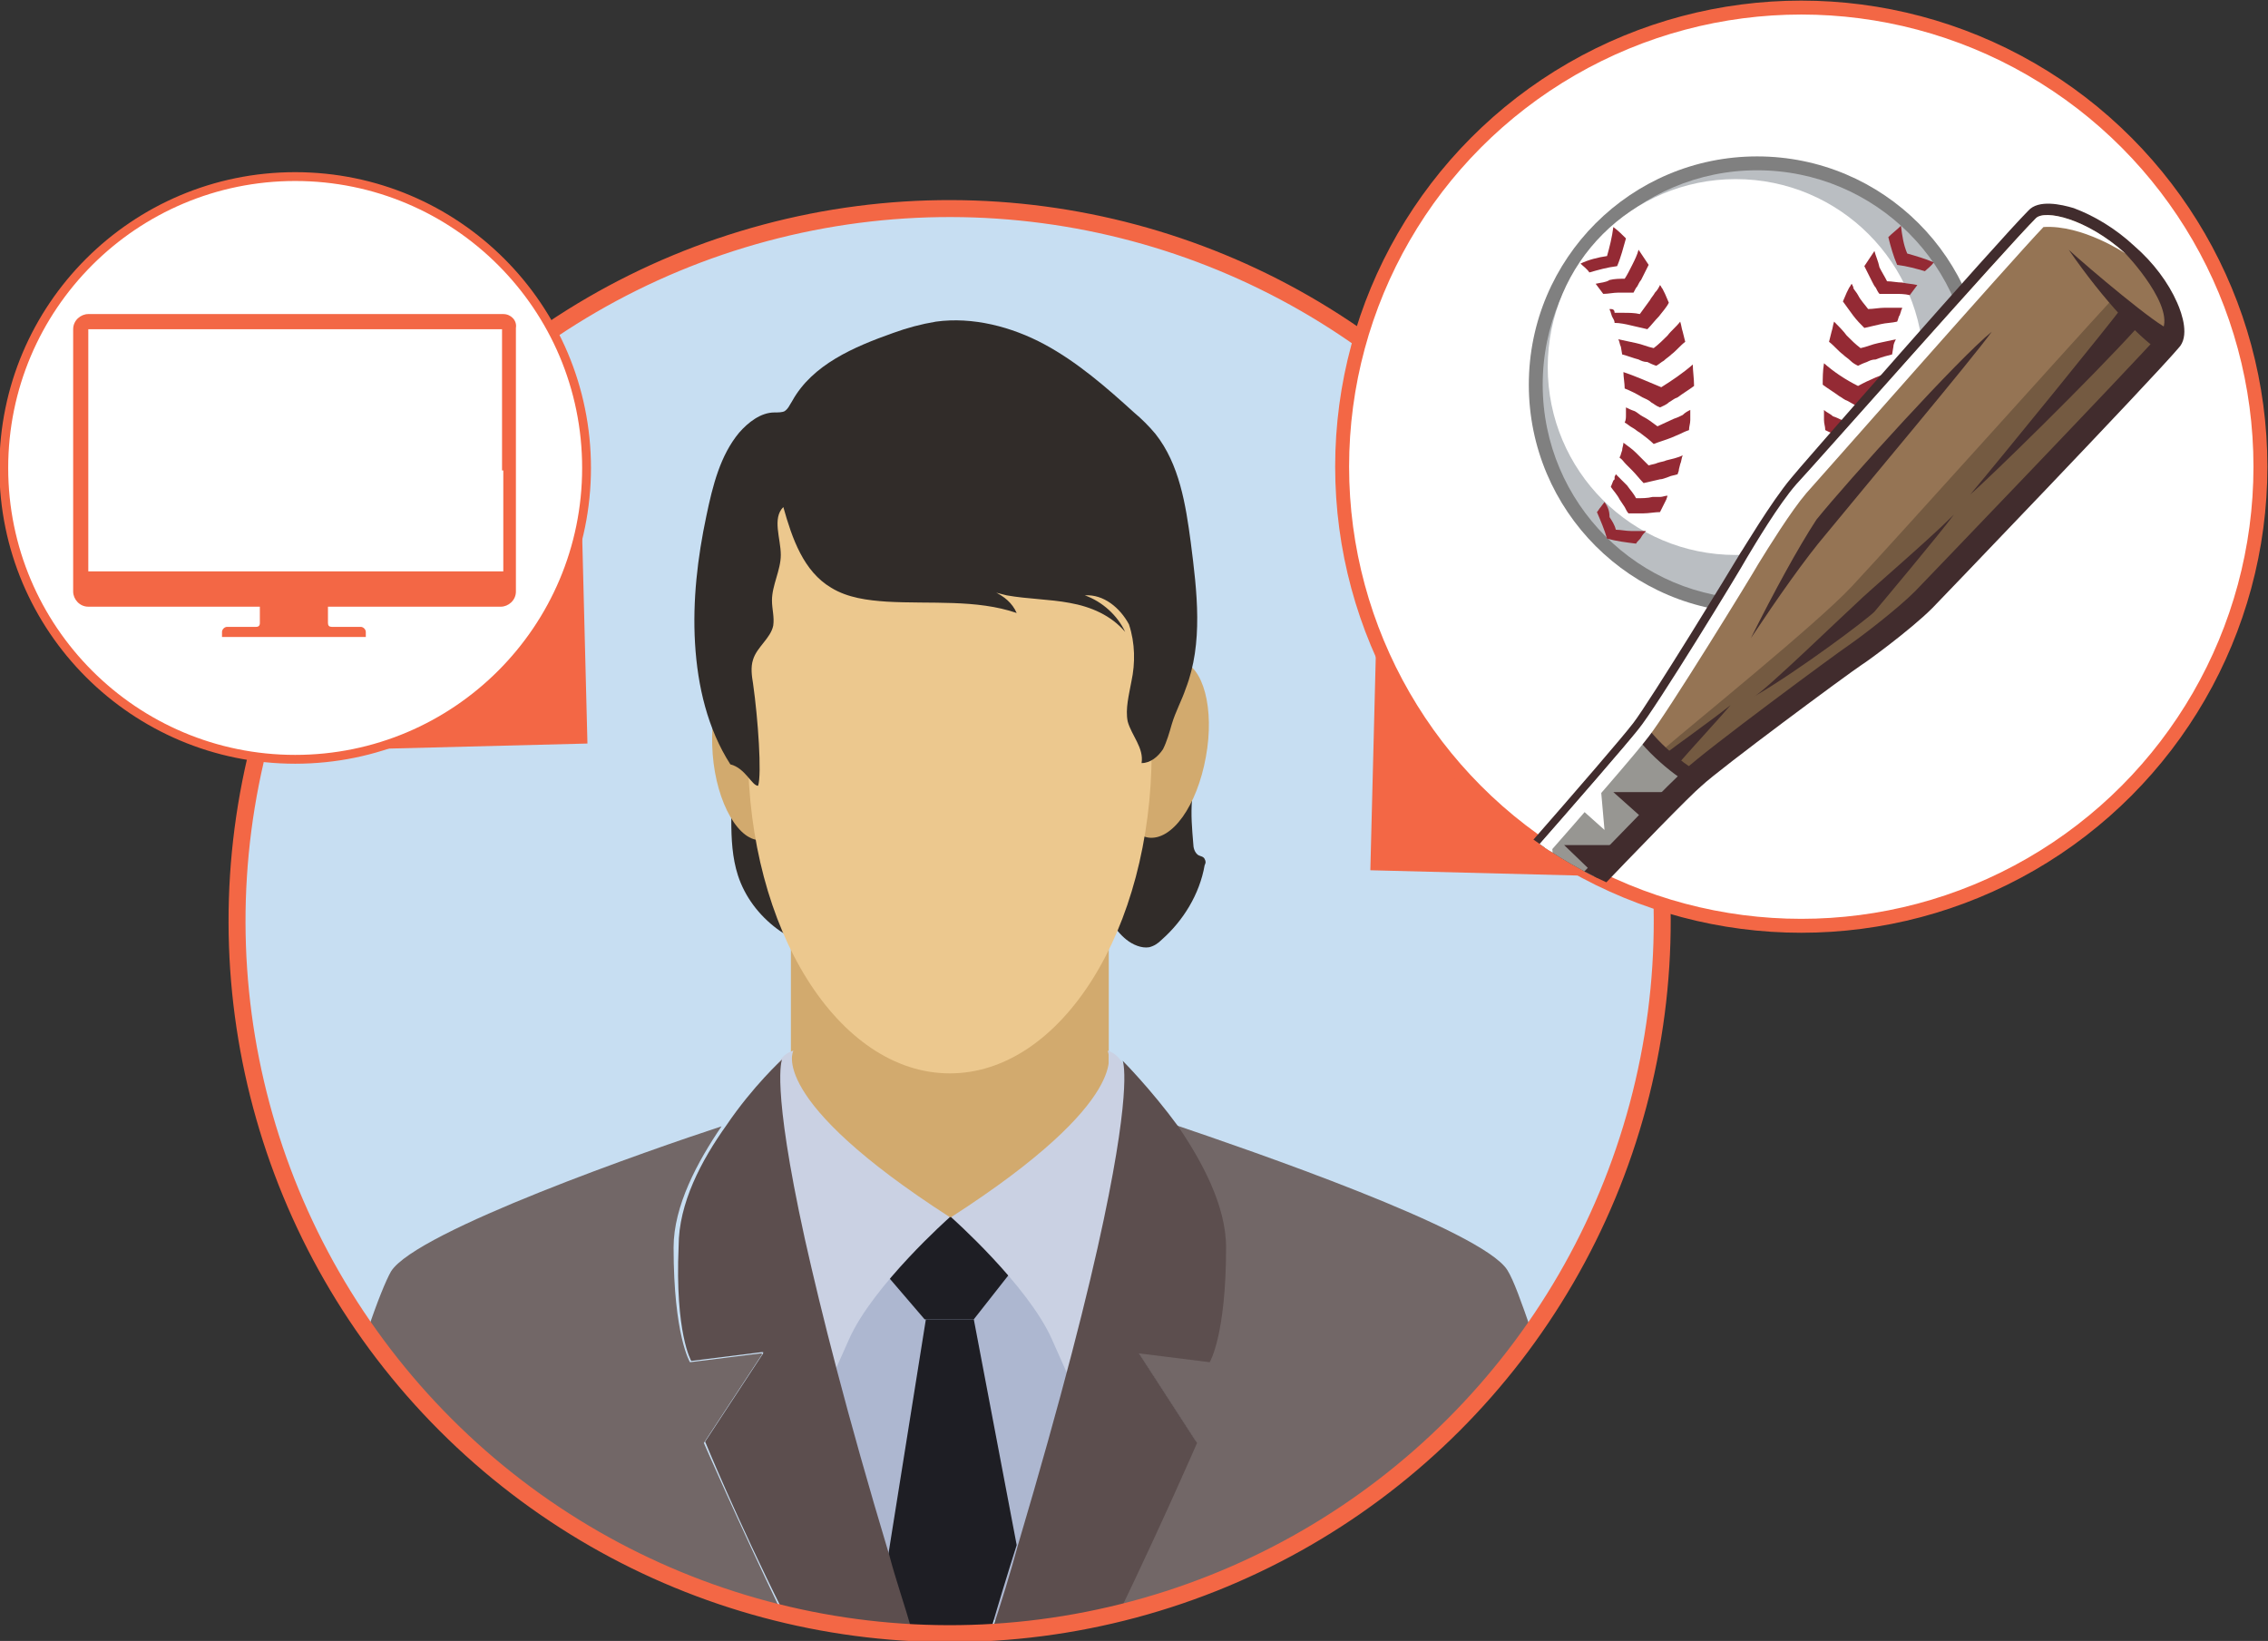 <?xml version="1.0" encoding="utf-8"?>
<!-- Generator: Adobe Illustrator 25.2.3, SVG Export Plug-In . SVG Version: 6.00 Build 0)  -->
<svg version="1.1" id="Layer_1" xmlns="http://www.w3.org/2000/svg" xmlns:xlink="http://www.w3.org/1999/xlink" x="0px" y="0px"
	 viewBox="0 0 179.8 130.1" style="enable-background:new 0 0 179.8 130.1;" xml:space="preserve">
<rect x="0" y="0" width="179.8" height="130.1" fill="#333333" stroke="none"/>
<style type="text/css">
	.st0{fill:#C7DEF2;}
	.st1{fill:#ADB7D0;}
	.st2{fill:#A5AEC5;}
	.st3{fill:#D2AA6E;}
	.st4{fill:#312C29;}
	.st5{fill:#ECC88E;}
	.st6{fill:#1E1E24;}
	.st7{fill:#CAD1E3;}
	.st8{fill:#726767;}
	.st9{fill:#5C4E4E;}
	.st10{fill:none;stroke:#F36745;stroke-width:1.345;stroke-miterlimit:10;}
	.st11{fill:#F36745;}
	.st12{fill:#FFFFFF;stroke:#F36745;stroke-width:1.104;stroke-miterlimit:10;}
	.st13{fill:#808080;}
	.st14{fill:#BABEC2;}
	.st15{fill:#FFFFFF;}
	.st16{fill:#942A34;}
	.st17{clip-path:url(#SVGID_2_);}
	.st18{fill:#412C2D;}
	.st19{fill:#957454;}
	.st20{fill:#979692;}
	.st21{fill:#745A41;}
	.st22{fill:#FFFFFF;stroke:#F36745;stroke-width:0.7;stroke-miterlimit:10;}
	.st23{fill:none;}
</style>
<g>
	<g>
		<g>
			
				<ellipse transform="matrix(0.707 -0.707 0.707 0.707 -29.564 74.655)" class="st0" cx="75.3" cy="73" rx="56.5" ry="56.5"/>
			<path class="st1" d="M84.4,123.3c-0.9,1.8-1.9,3.7-3.7,4.6c-1.3,0.7-2.9,0.6-4.4,0.6c-2,0-4-0.1-6-0.1c-0.3,0-0.7,0-1-0.2
				c-0.4-0.2-0.7-0.6-0.9-1c-1.6-2.8-3.2-5.6-4-8.7c-0.4-1.7-0.6-3.4-0.8-5.2c-0.5-5.4-1.1-10.7-1.6-16.1c1.8-0.2,3.6-0.5,5.3-0.7
				c1.2-0.2,2.4-0.3,3.6-0.4c1.2-0.1,2.5,0,3.7,0c0.5,0,1,0,1.5,0.1c2.3,0.1,4.5,0.2,6.8,0.3c1.8,0.1,3.8,0.3,4.9,1.6
				c1,1.1,1,2.7,1.1,4.1c0.1,2.5,0.2,5.2-0.7,7.5c-0.5,1.4-1.3,2.6-1.5,4.1c-0.1,0.9-0.1,1.7-0.1,2.6
				C86.6,118.9,85.4,121.1,84.4,123.3z"/>
			<polygon class="st2" points="60.4,107.2 60.4,107.3 60.5,107.2 			"/>
			<rect x="62.7" y="73.4" class="st3" width="25.2" height="24.1"/>
			<path class="st4" d="M58.5,69.4c1.1,3.4,4.5,5.9,8,6c0.3-0.2,0.1-0.6-0.1-0.9c-3.1-4.6-6.4-9-8.5-14.1
				C58.2,63.5,57.6,66.6,58.5,69.4z"/>
			<path class="st4" d="M95.5,68.6c-0.4,2.3-1.7,4.4-3.4,5.9c-0.3,0.3-0.6,0.5-1,0.6c-0.6,0.1-1.3-0.2-1.8-0.6c-1-0.8-1.6-2-1.9-3.2
				C87,70,87,68.7,86.9,67.4c0-0.8-0.1-1.6-0.1-2.4c0-0.7-0.1-1.4,0.3-2.1c0.5-1.1,1.8-1.5,2.9-1.9c0.7-0.2,1.5-0.4,2.2-0.5
				c0.6,0,1.3,0,1.8,0.5c0.6,0.6,0.6,1.5,0.5,2.4c-0.1,1.2,0,2.3,0.1,3.5c0,0.3,0.1,0.7,0.4,0.9c0.2,0.1,0.4,0.1,0.5,0.3
				C95.6,68.3,95.6,68.4,95.5,68.6z"/>
			<path class="st3" d="M95.6,60c-0.7,3.9-2.7,6.7-4.6,6.4c-1.8-0.3-2.7-3.7-2-7.6c0.7-3.9,2.7-6.7,4.6-6.4
				C95.4,52.8,96.3,56.2,95.6,60z"/>
			<path class="st3" d="M63.1,59.2c0.3,3.9-0.9,7.2-2.7,7.4c-1.8,0.2-3.6-2.9-3.9-6.8c-0.3-3.9,0.9-7.2,2.7-7.4
				C61,52.2,62.7,55.2,63.1,59.2z"/>
			<ellipse class="st5" cx="75.3" cy="59.6" rx="16" ry="25.5"/>
			<path class="st5" d="M61.2,35.9c1.8-0.7,3.9,0.1,5.2,1.5c1.3,1.4,1.9,3.3,2,5.2c0.2,1.9,0,3.8,0,5.7c0,0.9,0,1.9-0.1,2.8
				C68,53,67,54.5,66,56c-0.7,1-1.4,2.1-2.5,2.6c-1.7,0.9-4,0-5.1-1.6c-1-1.4-1-3.3-1.1-5c-0.1-3.5-0.2-7,0.4-10.5
				C58.1,39.3,59.1,36.8,61.2,35.9z"/>
			<path class="st4" d="M62.8,31.8c-0.2,0.3-0.3,0.6-0.6,0.8c-0.2,0.1-0.5,0.1-0.8,0.1c-1.1,0-2.1,0.8-2.8,1.6
				c-1.5,1.8-2.1,4.2-2.6,6.6c-0.7,3.3-1.1,6.7-0.9,10.1c0.2,3.4,1,6.8,2.8,9.6c1.2,0.3,1.7,1.7,2.2,1.7c0.3-0.9,0-5.3-0.4-8.1
				c-0.1-0.6-0.2-1.3,0-1.9c0.3-1,1.4-1.7,1.6-2.7c0.1-0.7-0.1-1.3-0.1-2c0-1.2,0.7-2.4,0.7-3.6c0-1.3-0.7-2.9,0.2-3.8
				c0.7,2.5,1.6,5.1,3.8,6.4c1.3,0.8,2.9,1,4.4,1.1c3.5,0.2,7.1-0.2,10.3,0.9c-0.7-1.6-2.6-2.1-4.3-2.4c1.2,0.4,2.3,0.7,3.5,1
				c1.7,0.3,3.4,0.3,5,0.6c1.7,0.3,3.3,1,4.4,2.3c-0.6-1.3-1.8-2.4-3.2-2.9c1.5-0.1,2.8,1,3.5,2.3C90,51,90,52.6,89.7,54
				c-0.2,1.1-0.5,2.2-0.3,3.2c0.3,1.1,1.3,2.1,1.1,3.3c0.7,0,1.3-0.5,1.7-1.1c0.3-0.6,0.5-1.3,0.7-2c0.3-1,0.8-1.9,1.1-2.8
				c1.4-3.6,0.9-7.7,0.4-11.6c-0.4-3-0.9-6.2-2.8-8.6c-0.5-0.6-1.1-1.2-1.7-1.7c-2.2-2-4.5-4-7.1-5.4c-2.6-1.4-5.7-2.2-8.6-1.8
				c-1.2,0.2-2.3,0.5-3.4,0.9C67.7,27.5,64.4,28.9,62.8,31.8z"/>
			<polygon class="st6" points="69.7,100.4 73.3,104.6 77.2,104.6 80.5,100.4 78,96.5 73.2,96.5 			"/>
			<path class="st7" d="M62.9,83.3c0,0-2.2,3.8,12.4,13.2c0,0-6.1,5.4-8,9.7s-1.5,3.3-1.5,3.3l-5.4-17.7
				C60.4,91.8,60.1,84,62.9,83.3z"/>
			<path class="st7" d="M87.8,83.3c0,0,2.2,3.8-12.4,13.2c0,0,6.1,5.4,8,9.7c1.9,4.3,1.5,3.3,1.5,3.3l5.4-17.7
				C90.3,91.8,90.5,84,87.8,83.3z"/>
			<path class="st8" d="M62,127.9c-3.6-7.5-6.2-13.5-6.2-13.5l4.6-7l0-0.1l-0.1,0l-5.6,0.7c0,0-1.3-2.1-1.3-9.1
				c0-3.3,1.9-6.8,3.8-9.6C51.7,91.1,33,97.6,31,100.8c-0.4,0.7-1.1,2.4-1.9,4.8C36.9,116.5,48.5,124.6,62,127.9z"/>
			<path class="st8" d="M95.8,107.9l-5.6-0.7l4.6,7.1c0,0-2.5,6.1-6.2,13.5c13.5-3.3,25.1-11.4,32.8-22.3c-0.8-2.3-1.4-4-1.9-4.8
				c-2-3.2-20.7-9.6-26.3-11.5c2,2.8,3.8,6.2,3.8,9.6C97.2,105.7,95.8,107.9,95.8,107.9z"/>
			<path class="st6" d="M75.3,129.5c1.1,0,2.1,0,3.2-0.1c0.7-2.4,1.4-4.7,2.1-6.9l-3.4-17.9h-3.8l-3,18.8c0.6,1.9,1.2,3.9,1.8,6
				C73.2,129.4,74.3,129.5,75.3,129.5z"/>
			<path class="st9" d="M54.8,107.9l5.6-0.7l0.1,0l0,0.1l-4.6,7c0,0,2.5,6.1,6.2,13.5c3.3,0.8,6.7,1.3,10.2,1.5
				c-0.6-2.1-1.3-4.1-1.8-6c-3.4-11.3-5.4-19.3-6.7-25.1c-2.7-12.3-1.8-14.2-1.8-14.2s-2.3,2.1-4.4,5.2c-2,2.8-3.8,6.2-3.8,9.6
				C53.5,105.7,54.8,107.9,54.8,107.9z"/>
			<path class="st9" d="M88.7,127.9c3.6-7.5,6.2-13.5,6.2-13.5l-4.6-7.1l5.6,0.7c0,0,1.3-2.1,1.3-9.1c0-3.3-1.9-6.8-3.8-9.6
				c-2.2-3-4.4-5.2-4.4-5.2s0.8,1.7-1.5,12.6c-1.2,5.7-3.3,14-6.8,25.8c-0.6,2.2-1.3,4.5-2.1,6.9C82,129.2,85.4,128.7,88.7,127.9z"
				/>
			
				<ellipse transform="matrix(0.707 -0.707 0.707 0.707 -29.564 74.655)" class="st10" cx="75.3" cy="73" rx="56.5" ry="56.5"/>
		</g>
		
			<rect x="108.8" y="52.1" transform="matrix(-2.541903e-02 1 -1 -2.541903e-02 181.037 -55.145)" class="st11" width="17.1" height="17.1"/>
		<circle class="st12" cx="142.8" cy="37" r="36.4"/>
		<g>
			<g>
				<circle class="st13" cx="139.3" cy="30.5" r="18.1"/>
				<circle class="st14" cx="139.3" cy="30.5" r="17"/>
				<circle class="st15" cx="137.6" cy="29.1" r="14.9"/>
			</g>
			<g>
				<path class="st16" d="M128.7,29.5c0,0.4,0.1,0.9,0.1,1.3c0.5,0.2,0.9,0.4,1.4,0.7c0.2,0.1,0.5,0.2,0.7,0.4
					c0.2,0.1,0.4,0.3,0.7,0.4c0.2-0.1,0.5-0.2,0.7-0.4c0.2-0.1,0.4-0.3,0.7-0.4c0.4-0.3,0.9-0.6,1.3-0.9c0-0.6-0.1-1.2-0.1-1.7
					c-0.8,0.7-1.7,1.3-2.5,1.8C130.5,30.2,129.6,29.8,128.7,29.5z"/>
				<path class="st16" d="M128.3,26.9c0.1,0.2,0.1,0.4,0.2,0.6l0.1,0.6c0.4,0.1,0.9,0.3,1.3,0.4c0.2,0.1,0.4,0.2,0.7,0.2
					c0.2,0.1,0.4,0.2,0.7,0.3c0.2-0.1,0.4-0.3,0.6-0.4c0.2-0.2,0.4-0.3,0.6-0.5c0.4-0.3,0.7-0.7,1.1-1l-0.2-0.8
					c-0.1-0.3-0.1-0.5-0.2-0.8c-0.3,0.4-0.7,0.7-1,1.1c-0.3,0.3-0.7,0.7-1.1,1c-0.5-0.1-0.9-0.3-1.4-0.4
					C129.2,27.1,128.8,27,128.3,26.9z"/>
				<path class="st16" d="M128.9,32.3c0,0.1,0,0.2,0,0.3l0,0.3c0,0.2,0,0.4-0.1,0.6c0.2,0.1,0.4,0.3,0.6,0.4
					c0.2,0.1,0.4,0.3,0.6,0.4c0.4,0.3,0.8,0.6,1.1,0.9c0.5-0.2,0.9-0.3,1.4-0.5c0.2-0.1,0.5-0.2,0.7-0.3c0.2-0.1,0.4-0.2,0.7-0.3
					c0-0.3,0.1-0.5,0.1-0.8l0-0.4c0-0.1,0-0.3,0-0.4c-0.2,0.1-0.4,0.2-0.6,0.4c-0.2,0.1-0.4,0.2-0.7,0.3c-0.4,0.2-0.9,0.4-1.3,0.6
					c-0.4-0.3-0.8-0.6-1.2-0.8c-0.2-0.1-0.4-0.3-0.6-0.4C129.3,32.5,129.1,32.4,128.9,32.3z"/>
				<path class="st16" d="M127.6,24.5c0,0.1,0.1,0.2,0.1,0.3l0.1,0.3c0.1,0.2,0.2,0.3,0.2,0.5c0.4,0,0.9,0.1,1.3,0.2
					c0.4,0.1,0.9,0.2,1.3,0.3c0.3-0.3,0.6-0.7,0.9-1c0.3-0.4,0.6-0.7,0.8-1.1c-0.1-0.2-0.2-0.5-0.3-0.7l-0.2-0.4
					c-0.1-0.1-0.1-0.2-0.2-0.3c-0.1,0.2-0.2,0.4-0.4,0.6c-0.1,0.2-0.3,0.4-0.4,0.6c-0.3,0.4-0.5,0.7-0.8,1.1
					c-0.4-0.1-0.9-0.1-1.3-0.1c-0.2,0-0.4,0-0.7,0C128,24.5,127.8,24.5,127.6,24.5z"/>
				<path class="st16" d="M128.7,35.1c0,0.2-0.1,0.4-0.1,0.6l-0.1,0.3c0,0.1-0.1,0.2-0.1,0.3c0.2,0.1,0.3,0.3,0.5,0.5
					c0.2,0.2,0.3,0.3,0.5,0.5c0.3,0.3,0.6,0.7,0.9,1c0.4-0.1,0.9-0.2,1.3-0.3c0.2,0,0.4-0.1,0.7-0.2c0.2-0.1,0.4-0.1,0.7-0.2
					c0-0.1,0.1-0.2,0.1-0.4l0.1-0.4c0.1-0.2,0.1-0.5,0.2-0.7c-0.4,0.2-0.9,0.3-1.3,0.4c-0.2,0.1-0.4,0.1-0.7,0.2
					c-0.2,0.1-0.4,0.1-0.7,0.2c-0.2-0.2-0.3-0.3-0.5-0.5c-0.2-0.2-0.3-0.3-0.5-0.5C129.4,35.6,129.1,35.4,128.7,35.1z"/>
				<path class="st16" d="M126.5,22.5l0.3,0.4l0.3,0.4c0.4,0,0.8-0.1,1.2-0.1c0.2,0,0.4,0,0.6,0c0.2,0,0.4,0,0.6,0
					c0.1-0.2,0.2-0.4,0.3-0.5c0.1-0.2,0.2-0.4,0.3-0.5c0.2-0.4,0.4-0.8,0.6-1.2l-0.4-0.6l-0.4-0.6c-0.1,0.4-0.3,0.8-0.5,1.2
					c-0.2,0.4-0.4,0.8-0.6,1.1c-0.4,0-0.8,0-1.2,0.1C127.3,22.4,126.9,22.4,126.5,22.5z"/>
				<path class="st16" d="M128.1,37.6l-0.1,0.2L128,38l-0.1,0.1l-0.2,0.5c0.2,0.3,0.5,0.6,0.7,1l0.2,0.3l0.2,0.3
					c0.1,0.2,0.2,0.4,0.3,0.5c0.2,0,0.4,0,0.6,0l0.3,0l0.3,0c0.4,0,0.9-0.1,1.3-0.1l0.3-0.6l0.1-0.2l0.1-0.2l0.1-0.3
					c-0.2,0-0.4,0.1-0.6,0.1l-0.3,0l-0.3,0c-0.4,0.1-0.8,0.1-1.3,0.1c-0.2-0.4-0.5-0.7-0.7-1l-0.2-0.2l-0.2-0.2
					C128.4,37.9,128.3,37.8,128.1,37.6z"/>
				<path class="st16" d="M125.3,20.9c0.2,0.2,0.5,0.4,0.7,0.7c0.7-0.2,1.4-0.4,2.2-0.5c0.3-0.7,0.5-1.5,0.7-2.2
					c-0.3-0.3-0.6-0.6-1-0.9c-0.1,0.8-0.3,1.6-0.5,2.3C126.7,20.4,125.9,20.6,125.3,20.9z"/>
				<path class="st16" d="M127.2,39.8l-0.3,0.4c-0.1,0.1-0.2,0.3-0.3,0.4c0.3,0.7,0.6,1.4,0.8,2.1c0.7,0.2,1.5,0.3,2.3,0.4
					c0.1-0.2,0.3-0.3,0.4-0.5c0.1-0.2,0.3-0.4,0.4-0.5c-0.4,0-0.8,0-1.2,0c-0.4,0-0.8-0.1-1.2-0.1c-0.1-0.4-0.3-0.7-0.5-1
					C127.6,40.4,127.4,40.1,127.2,39.8z"/>
			</g>
			<g>
				<path class="st16" d="M144.6,28.8c-0.1,0.6-0.1,1.2-0.1,1.7c0.4,0.3,0.9,0.6,1.3,0.9c0.2,0.1,0.4,0.3,0.7,0.4
					c0.2,0.1,0.5,0.3,0.7,0.4c0.2-0.1,0.4-0.3,0.7-0.4c0.2-0.1,0.4-0.2,0.7-0.4c0.4-0.2,0.9-0.5,1.4-0.7c0-0.4,0.1-0.9,0.1-1.3
					c-0.9,0.3-1.9,0.7-2.8,1.2C146.3,30.1,145.4,29.5,144.6,28.8z"/>
				<path class="st16" d="M145.4,25.5c-0.1,0.3-0.1,0.5-0.2,0.8l-0.2,0.8c0.4,0.3,0.7,0.7,1.1,1c0.2,0.2,0.4,0.3,0.6,0.5
					c0.2,0.2,0.4,0.3,0.6,0.4c0.2-0.1,0.4-0.2,0.7-0.3c0.2-0.1,0.4-0.2,0.7-0.2c0.5-0.2,0.9-0.3,1.3-0.4l0.1-0.6
					c0-0.2,0.1-0.4,0.2-0.6c-0.5,0.1-0.9,0.2-1.4,0.3c-0.5,0.1-0.9,0.3-1.4,0.4c-0.4-0.3-0.7-0.6-1.1-1
					C146.1,26.2,145.8,25.9,145.4,25.5z"/>
				<path class="st16" d="M144.6,32.5c0,0.1,0,0.3,0,0.4l0,0.4c0,0.3,0.1,0.5,0.1,0.8c0.2,0.1,0.4,0.2,0.7,0.3
					c0.2,0.1,0.5,0.2,0.7,0.3c0.5,0.2,0.9,0.4,1.4,0.5c0.4-0.3,0.7-0.6,1.1-0.9c0.2-0.1,0.4-0.3,0.6-0.4c0.2-0.1,0.4-0.3,0.6-0.4
					c0-0.2-0.1-0.4-0.1-0.6l0-0.3c0-0.1,0-0.2,0-0.3c-0.2,0.1-0.4,0.2-0.6,0.4c-0.2,0.1-0.4,0.2-0.6,0.4c-0.4,0.3-0.8,0.5-1.2,0.8
					c-0.4-0.2-0.9-0.4-1.3-0.6c-0.2-0.1-0.4-0.2-0.7-0.3C145.1,32.8,144.8,32.7,144.6,32.5z"/>
				<path class="st16" d="M146.8,22.5c-0.1,0.1-0.1,0.2-0.2,0.3l-0.2,0.4c-0.1,0.2-0.2,0.5-0.3,0.7c0.3,0.4,0.5,0.7,0.8,1.1
					c0.3,0.4,0.6,0.7,0.9,1c0.4-0.1,0.9-0.2,1.3-0.3c0.4-0.1,0.9-0.1,1.3-0.2c0.1-0.2,0.1-0.4,0.2-0.5l0.1-0.3
					c0-0.1,0.1-0.2,0.1-0.3c-0.2,0-0.4,0-0.7,0c-0.2,0-0.4,0-0.7,0c-0.4,0-0.9,0.1-1.3,0.1c-0.3-0.4-0.6-0.7-0.8-1.1
					c-0.1-0.2-0.3-0.4-0.4-0.6C147,22.9,146.9,22.7,146.8,22.5z"/>
				<path class="st16" d="M145.3,36.1c0,0.2,0.1,0.5,0.2,0.7l0.1,0.4c0,0.1,0.1,0.2,0.1,0.4c0.2,0.1,0.4,0.1,0.7,0.2
					c0.2,0.1,0.4,0.1,0.7,0.2c0.4,0.1,0.9,0.2,1.3,0.3c0.3-0.3,0.6-0.7,0.9-1c0.1-0.2,0.3-0.3,0.5-0.5c0.2-0.2,0.3-0.3,0.5-0.5
					c0-0.1-0.1-0.2-0.1-0.3l-0.1-0.3c0-0.2-0.1-0.4-0.1-0.6c-0.3,0.3-0.7,0.6-1,0.9c-0.2,0.1-0.3,0.3-0.5,0.5
					c-0.2,0.2-0.3,0.3-0.5,0.5c-0.2-0.1-0.4-0.1-0.7-0.2c-0.2-0.1-0.4-0.1-0.7-0.2C146.1,36.4,145.7,36.2,145.3,36.1z"/>
				<path class="st16" d="M148.6,19.9l-0.4,0.6l-0.4,0.6c0.2,0.4,0.4,0.8,0.6,1.2c0.1,0.2,0.2,0.4,0.3,0.5c0.1,0.2,0.2,0.4,0.3,0.5
					c0.2,0,0.4,0,0.6,0c0.2,0,0.4,0,0.6,0c0.4,0,0.8,0,1.2,0.1l0.3-0.4l0.3-0.4c-0.4-0.1-0.8-0.1-1.2-0.2c-0.4,0-0.8-0.1-1.2-0.1
					c-0.2-0.4-0.4-0.7-0.6-1.1C148.9,20.7,148.7,20.3,148.6,19.9z"/>
				<path class="st16" d="M146.4,39.2l0.1,0.3l0.1,0.2l0.1,0.2l0.3,0.6c0.4,0,0.9,0.1,1.3,0.1l0.3,0l0.3,0c0.2,0,0.4,0,0.6,0
					c0.1-0.2,0.2-0.4,0.3-0.5l0.2-0.3l0.2-0.3c0.2-0.3,0.5-0.7,0.7-1l-0.2-0.5l-0.1-0.1l-0.1-0.1l-0.1-0.2c-0.1,0.2-0.3,0.3-0.4,0.5
					l-0.2,0.2l-0.2,0.2c-0.2,0.3-0.5,0.7-0.7,1c-0.4,0-0.8-0.1-1.3-0.1l-0.3,0l-0.3,0C146.8,39.3,146.6,39.3,146.4,39.2z"/>
				<path class="st16" d="M150.7,17.9c-0.3,0.3-0.7,0.6-1,0.9c0.2,0.8,0.4,1.5,0.7,2.2c0.8,0.1,1.5,0.3,2.2,0.5
					c0.2-0.2,0.5-0.4,0.7-0.7c-0.7-0.3-1.4-0.5-2.1-0.7C150.9,19.4,150.8,18.7,150.7,17.9z"/>
				<path class="st16" d="M148,42c0.1,0.2,0.3,0.4,0.4,0.5c0.1,0.2,0.3,0.4,0.4,0.5c0.8-0.1,1.6-0.2,2.3-0.4
					c0.2-0.7,0.5-1.4,0.8-2.1c-0.1-0.1-0.2-0.2-0.3-0.4l-0.3-0.4c-0.2,0.3-0.4,0.6-0.5,1c-0.2,0.3-0.3,0.7-0.5,1
					c-0.4,0.1-0.8,0.1-1.2,0.1C148.8,42,148.4,42,148,42z"/>
			</g>
		</g>
		<g>
			<defs>
				<circle id="SVGID_1_" cx="142.8" cy="37" r="36.4"/>
			</defs>
			<clipPath id="SVGID_2_">
				<use xlink:href="#SVGID_1_"  style="overflow:visible;"/>
			</clipPath>
			<g class="st17">
				<path class="st18" d="M109,84.9c2.6,2.4,4.7,2.1,5.4,1.6c0.4-0.3,1.1-1,1.8-1.8l0.1-0.1c0.4-0.4,0.5-1,0.5-1.8l0-0.1
					c-0.1-0.8-0.1-1.3-0.1-1.5c2.1-2.3,16.3-17.3,18.2-18.9l0,0l0,0c1.5-1.4,11.5-8.8,12.7-9.6c0.2-0.1,3.8-2.7,5.6-4.5
					c0.2-0.2,17.3-18,19.5-20.6c0.9-0.9,0.3-2.7-0.1-3.6c-0.7-1.6-1.9-3.2-3.4-4.5c-1.5-1.4-3.2-2.4-4.8-3c-1-0.3-2.8-0.7-3.6,0.2
					c-2.4,2.4-18.7,21-18.8,21.2c-1.6,1.9-3.9,5.8-4,5.9c-0.7,1.2-7.2,11.8-8.5,13.5l0,0l0,0c-1.5,2-15.1,17.5-17.3,19.8
					c-0.3,0-0.7,0-1.6,0l-0.1,0c-0.8,0-1.3,0.2-1.7,0.6l-0.1,0.1c-0.7,0.7-1.4,1.5-1.6,1.9C106.5,80.4,106.4,82.5,109,84.9z"/>
				<path class="st19" d="M161.4,17.3c0.7-0.7,4,0,7.1,2.8c3.1,2.9,4.1,6.1,3.4,6.9c-2.1,2.4-18,19-19.5,20.6
					c-1.5,1.5-4.5,3.7-5.4,4.4c-1,0.7-11.2,8.2-12.8,9.7c-2.1,1.8-17.6,18.1-18.6,19.2c-0.1,0.6,0.1,1.9,0.1,2.1
					c0,0.1,0.1,0.7-0.2,1.1c-0.3,0.3-1.3,1.4-1.7,1.7c-0.4,0.3-2,0.5-4.2-1.5c-2.3-2.1-2.1-3.7-1.9-4.1c0.3-0.4,1.3-1.5,1.6-1.9
					c0.3-0.3,0.9-0.3,1-0.3c0.1,0,1.5,0.1,2.1-0.1c1.1-1.1,15.9-17.9,17.6-20.1c1.4-1.7,8-12.5,8.6-13.6c0.6-1,2.5-4.2,3.9-5.8
					C143.9,36.8,159.1,19.6,161.4,17.3z"/>
				<path class="st20" d="M134.2,61.6c-2.1,1.8-17.6,18.1-18.6,19.2c-0.1,0.6-3.8-2.9-3.2-3c1.1-1.1,15.9-17.9,17.6-20.1
					C131.2,59.1,133.5,61,134.2,61.6z"/>
				<path class="st21" d="M167.3,23.9c-3.5,3.8-16.5,18.3-20.5,22.6c-2.7,2.9-12.6,10.9-14.8,12.8c0.8,1.1,1.5,1.4,1.9,1.6
					c3-2.3,14.6-11,15.3-11.4c0.7-0.5,2.7-2.2,3.3-3c0.6-0.7,18.4-19.5,18.4-19.5L167.3,23.9z"/>
				<path class="st21" d="M115.2,80.9l-1.6-1.5l-0.2,2.7c0,0-2,2.9-3.8,2.2c0.7,0.5,3.4,1.6,3.8,1.4c0.4-0.3,2.1-1.8,2.1-2.5
					C115.5,82.4,115.2,80.9,115.2,80.9z"/>
				<path class="st18" d="M116.2,83.6c-1.3-0.4-4.5-2.7-6.1-4.2c1.4,2.6,3.7,5.1,5.1,5.7C115.4,84.8,116.2,83.7,116.2,83.6z"/>
				<g>
					<path class="st18" d="M134.5,62.4c-1-0.3-3.9-2.5-5.3-4.7l1-0.6c1.4,2.2,4.1,4,4.6,4.2L134.5,62.4z"/>
				</g>
				<g>
					<path class="st18" d="M116,81.6c-1.2-0.6-3.2-2.3-4.2-3.9l1-0.6c0.8,1.4,2.7,2.9,3.8,3.5L116,81.6z"/>
				</g>
				<path class="st18" d="M172.1,27.1c0.7-0.7-0.3-4.6-3.6-7c0,0,4.2,4.4,2.8,6.3C169,29,152,46.7,151.8,46.9
					c-1.3,1.3-4,3.4-5.3,4.3c-0.9,0.6-11.2,8.2-12.9,9.8c-2.2,1.9-17.6,18.1-18.6,19.3l-0.2,0.2l0,0.3c0,0.4,0,1.2,0.1,2.2l0,0.1
					c0,0.2,0,0.3,0,0.4l-0.1,0.1c-0.8,0.8-1.3,1.4-1.5,1.5c-0.8,0.8-3.8-0.8-3.8-0.8c1.7,2.1,4,2,4.4,1.7c0.4-0.3,1.4-1.4,1.7-1.7
					c0.3-0.3,0.2-0.9,0.2-1.1c0-0.1-0.2-1.5-0.1-2.1c1-1.1,16.4-17.4,18.6-19.2c1.6-1.5,11.8-9,12.8-9.7c0.9-0.7,4-2.9,5.4-4.4
					C154.1,46.1,170,29.5,172.1,27.1z"/>
				<path class="st18" d="M172,26.1c-0.8-0.1-6.6-5-8-6.3c2.9,4.2,5.6,6.9,6.9,7.8C171.5,27.1,172,26.4,172,26.1z"/>
				<path class="st18" d="M169.5,25.9c-3.7,4.1-12,12.2-13.3,13.3c2.6-3.1,11.3-13.8,12-14.8C168.7,24.5,169.3,25.6,169.5,25.9z"/>
				<path class="st18" d="M157.9,26.3c-1.5,2.1-10.4,12.7-13.1,16c-1.7,2-3.8,5-6,8.3c1.8-3.6,3.7-7.1,5.2-9.4
					C146.5,38.1,155.3,28.4,157.9,26.3z"/>
				<polygon class="st18" points="133,62.8 127.9,62.8 130.7,65.3 				"/>
				<polygon class="st15" points="126.9,62.4 127.2,65.8 125.3,64.1 				"/>
				<polygon class="st15" points="123,66.6 123.3,70 121.5,68.3 				"/>
				<polygon class="st15" points="119.2,70.8 119.5,74.2 117.6,72.5 				"/>
				<polygon class="st15" points="115.3,75 115.6,78.4 113.8,76.7 				"/>
				<polygon class="st18" points="129.1,67 124,67 126.7,69.6 				"/>
				<polygon class="st18" points="125.1,71.3 120,71.3 122.8,73.9 				"/>
				<polygon class="st18" points="121.2,75.6 116.1,75.6 118.9,78.2 				"/>
				<path class="st15" d="M161.4,17.3c0.7-0.7,4,0,7.1,2.8c0,0-3.4-2.3-6.5-2.1c-2.4,2.5-18.6,20.9-18.8,21.1
					c-1.2,1.4-3,4.3-3.8,5.6c-0.5,0.9-7.2,11.8-8.7,13.7c-1.7,2.3-16.5,19-17.7,20.2l-0.2,0.2l-0.3,0.1c-0.4,0.1-1.2,0.1-2.2,0.1
					l-0.1,0c-0.2,0-0.3,0-0.3,0l-0.1,0.1c-0.9,1-1.3,1.4-1.4,1.6c-0.6,1.5,1.1,3.6,1.1,3.6c-2.3-2.1-2.1-3.7-1.9-4.1
					c0.3-0.4,1.3-1.5,1.6-1.9c0.3-0.3,0.9-0.3,1-0.3c0.1,0,1.5,0.1,2.1-0.1c1.1-1.1,15.9-17.9,17.6-20.1c1.4-1.7,8-12.5,8.6-13.6
					c0.6-1,2.5-4.2,3.9-5.8C143.9,36.8,159.1,19.6,161.4,17.3z"/>
				<path class="st18" d="M133.1,60.5c0.5-0.6,3.7-4.1,4.1-4.6c-1.5,1.2-4.6,3.4-5.1,3.8C132.4,60,133,60.4,133.1,60.5z"/>
				<path class="st18" d="M154.9,40.8c-2.2,2.2-6.8,6.1-7.7,7c-1,0.9-7.2,6.9-8.1,7.4c3.6-2.1,8.9-6.1,9.5-6.7
					C149.1,47.9,153.8,42.3,154.9,40.8z"/>
			</g>
		</g>
	</g>
	
		<rect x="29.2" y="42" transform="matrix(2.541903e-02 1 -1 2.541903e-02 87.394 11.582)" class="st11" width="17.1" height="17.1"/>
	<circle class="st22" cx="23.4" cy="37.1" r="23.1"/>
	<g>
		<path class="st23" d="M39.9,26H7c0,0,0,0,0,0v8.5v0.1v10.6h4.6h0.1h23.7h0.3h4.2v-8v-1.7L39.9,26C39.9,26.1,39.9,26,39.9,26z"/>
		<path class="st11" d="M39.9,24.9H7c-0.6,0-1.2,0.5-1.2,1.2v8.5v0.1v12.2c0,0.6,0.5,1.2,1.2,1.2h4.5h9.1v1.3c0,0.2-0.1,0.3-0.3,0.3
			h-2.3c-0.2,0-0.4,0.2-0.4,0.4v0.4H29v-0.4c0-0.2-0.2-0.4-0.4-0.4h-2.3c-0.2,0-0.3-0.1-0.3-0.3v-1.3h9.5h4.2c0.6,0,1.2-0.5,1.2-1.2
			v-9.6v-1.7v-9.6C41,25.4,40.5,24.9,39.9,24.9z M39.9,37.3v8h-4.2h-0.3H11.6h-0.1H7V34.7v-0.1v-8.5c0,0,0,0,0,0h32.8c0,0,0,0,0,0
			v9.6V37.3z"/>
	</g>
</g>
</svg>
